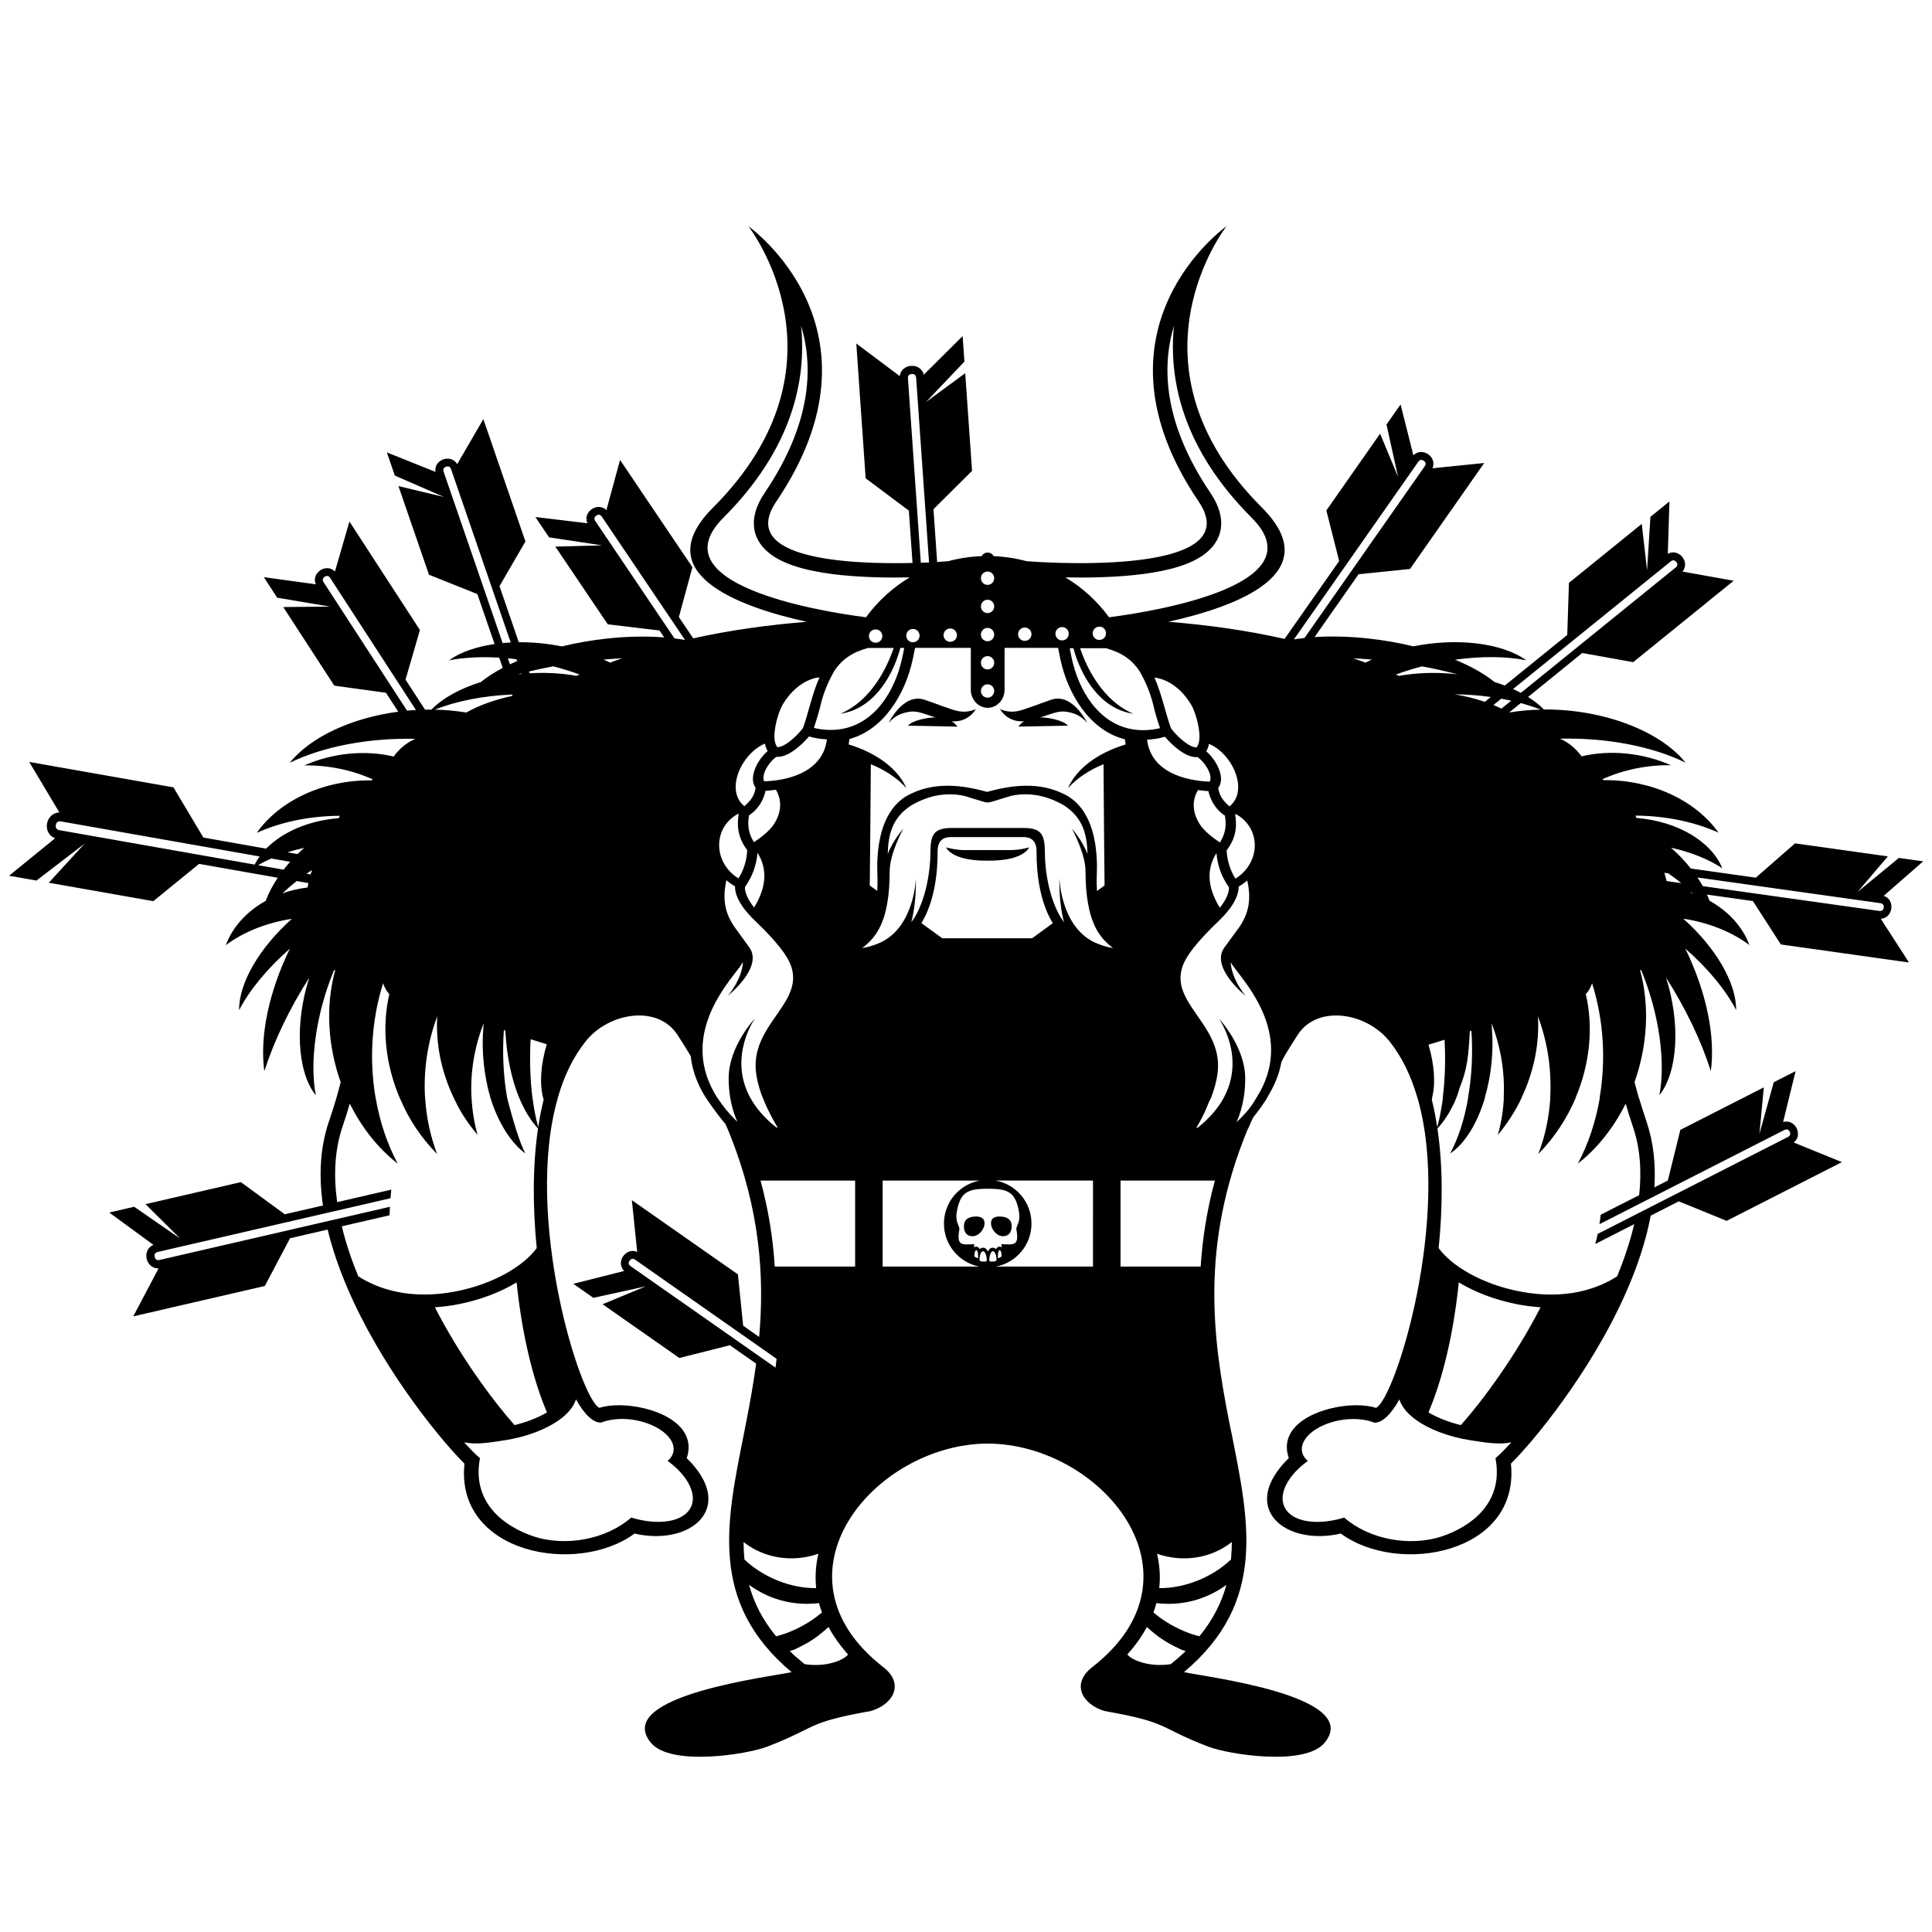 <svg xmlns="http://www.w3.org/2000/svg" xmlns:xlink="http://www.w3.org/1999/xlink" version="1.1" x="0px" y="0px" viewBox="0 0 100 100" enable-background="new 0 0 100 100" xml:space="preserve"><g><path fill="#000000" d="M51.908,63.986c0.321,0,0.462-0.219,0.456-0.541c-0.006-0.292-0.195-0.43-0.46-0.466   c-0.323-0.046-0.592,0.022-0.608,0.304C51.275,63.605,51.585,63.986,51.908,63.986z"></path><path fill="#000000" d="M50.354,62.979c-0.267,0.036-0.455,0.174-0.461,0.466c-0.009,0.322,0.127,0.541,0.452,0.541   s0.636-0.381,0.614-0.703C50.938,63.002,50.674,62.932,50.354,62.979z"></path><path fill="#000000" d="M53.005,37.333c-0.178,0.11-0.258,0.233-0.295,0.276l2.56-0.05c0,0-0.146-0.251-0.997-0.392   c-0.155-0.023-0.295-0.033-0.419-0.034c0.786-0.246,1.022-0.427,1.718-0.204c0.443,0.144,0.709,0.501,0.709,0.501   s-0.762-1.594-1.872-1.211c-0.991,0.344-0.604,0.231-1.501,0.527c-0.688,0.227-1.145-0.05-1.145-0.05S52.105,37.397,53.005,37.333z   "></path><path fill="#000000" d="M49.885,43.999c-0.439,0-0.912-0.138-0.912-0.138s0.254,0.707,2.146,0.686   c1.894,0.021,2.146-0.686,2.146-0.686s-0.473,0.138-0.909,0.138H49.885z"></path><path fill="#000000" d="M45.99,37.432c0,0,0.263-0.357,0.708-0.501c0.694-0.225,0.929-0.042,1.715,0.204   c-0.126,0.001-0.265,0.011-0.418,0.034C47.142,37.31,47,37.561,47,37.561l2.56,0.05c-0.04-0.043-0.119-0.166-0.297-0.276   c0.9,0.062,1.245-0.638,1.245-0.638s-0.462,0.277-1.147,0.051c-0.894-0.296-0.508-0.183-1.501-0.527   C46.748,35.838,45.99,37.432,45.99,37.432z"></path><path fill="#000000" d="M97.501,46.368l2.043-1.785l-1.257-0.177l-2.14,1.761l1.569-1.841l-4.803-0.674l-2.033,1.776l-3.362-0.473   c-0.299-0.379-0.646-0.743-1.029-1.078c1.037,0.227,1.944,0.598,2.657,1.062c-0.558-1.363-2.282-2.429-4.44-2.601   c-0.02-0.041-0.038-0.082-0.055-0.122c1.584,0.011,3.062,0.327,4.299,0.881c-1.189-1.673-3.461-2.745-5.955-2.716l-0.049-0.051   c1.102-0.497,2.332-0.739,3.539-0.723c-1.457-0.644-3.148-0.811-4.622-0.458c-0.292-0.401-0.673-0.722-1.12-0.915   c2.432-0.059,4.792,0.403,6.502,1.24c-1.361-1.685-4.338-2.772-7.334-2.752c-0.23-0.234-0.506-0.451-0.818-0.648l2.805-2.275   l2.637,0.474l3.768-3.053l0.447-0.364l0.986-0.797l-2.65-0.475c0.409-0.492-0.195-1.231-0.761-0.92l0.085-2.71l-0.984,0.799   l-0.174,2.766l-0.275-2.403l-3.769,3.053l-0.087,2.696l-3.233,2.619c-0.175-0.067-0.354-0.13-0.538-0.186   c-0.515-0.419-1.211-0.813-2.036-1.152c1.344-0.188,2.628-0.178,3.685,0.028c-1.273-0.909-3.605-1.169-5.843-0.72   c-0.742-0.181-1.533-0.32-2.349-0.408c-0.99-0.106-1.922-0.126-2.764-0.072l2.277-3.251l2.661-0.273l2.783-3.973l0.33-0.473   l0.729-1.039l-2.678,0.273c0.257-0.585-0.528-1.129-0.988-0.673l-0.664-2.63l-0.728,1.039l0.598,2.708l-0.929-2.235l-2.782,3.974   l0.663,2.617l-2.825,4.031c-1.967-0.443-3.952-0.719-6.016-0.887c3.611-0.8,8.215-2.537,4.845-5.908   c-7.438-7.435-1.834-14.564-1.834-14.564s-7.512,5.288-1.442,14.25c2.74,4.052-8.898,3.088-8.898,3.088   c-0.55-0.148-1.126-0.238-1.717-0.263c-0.059-0.11-0.173-0.185-0.308-0.185c-0.132,0-0.25,0.074-0.304,0.185   c-0.604,0.023-1.19,0.114-1.75,0.264c-0.046,0.003-0.248,0.02-0.56,0.038l-0.189-2.731l1.997-1.985l-0.354-5.053l-2.032,1.491   l1.99-2.092l-0.092-1.321l-2.01,1.997c-0.164-0.654-1.161-0.589-1.246,0.073l-2.247-1.685l0.091,1.321l0.041,0.601l0.352,5.054   l2.236,1.673l0.19,2.709c-3.164,0.075-9.095-0.162-7.053-3.178c6.065-8.962-1.443-14.25-1.443-14.25s5.6,7.13-1.833,14.564   c-3.374,3.373,1.238,5.109,4.848,5.909c-2.013,0.165-3.951,0.431-5.871,0.856l-0.742-1.101l0.701-2.582l-2.715-4.021l-0.321-0.479   l-0.71-1.051l-0.706,2.599c-0.455-0.45-1.245,0.088-0.982,0.678l-2.693-0.322l0.708,1.052l2.745,0.414l-2.421,0.065l2.713,4.021   l2.679,0.321l0.242,0.358c-0.888-0.07-1.886-0.057-2.947,0.058c-0.816,0.088-1.606,0.226-2.35,0.407   c-0.747-0.15-1.503-0.221-2.229-0.215l-0.999-2.904l1.343-2.312l-1.578-4.587l-0.185-0.545l-0.416-1.199l-1.353,2.328   c-0.324-0.551-1.224-0.236-1.124,0.402l-2.518-1.01l0.414,1.2l2.542,1.108l-2.355-0.563l1.58,4.587l2.505,1.003l0.891,2.585   c-0.939,0.135-1.768,0.418-2.362,0.843c0.77-0.149,1.659-0.195,2.602-0.138l0.183,0.53c-0.438,0.23-0.82,0.478-1.135,0.733   c-1.062,0.332-1.969,0.822-2.56,1.427c-0.109,0-0.218,0-0.327,0.002l-1.011-1.554l0.746-2.568l-2.644-4.068l-0.313-0.483   l-0.692-1.064l-0.75,2.586c-0.446-0.458-1.243,0.067-0.991,0.662l-2.689-0.369l0.689,1.062l2.736,0.461l-2.42,0.024l2.642,4.068   l2.674,0.368l0.636,0.981c-2.367,0.312-4.52,1.284-5.62,2.646c1.71-0.837,4.07-1.299,6.504-1.241   c-0.447,0.193-0.832,0.513-1.123,0.916c-1.473-0.354-3.163-0.187-4.623,0.458c1.207-0.015,2.44,0.225,3.539,0.723l-0.046,0.051   c-2.495-0.03-4.771,1.042-5.955,2.716c1.232-0.555,2.715-0.872,4.297-0.881c-0.019,0.04-0.037,0.08-0.053,0.122   c-1.581,0.125-2.927,0.729-3.756,1.578l-3.25-0.574l-1.551-2.599l-5.407-0.953l-0.645-0.113l-1.413-0.25l1.562,2.617   c-0.725,0.018-0.907,1.083-0.22,1.334l-2.383,1.94l1.415,0.25l2.491-1.909l-1.85,2.021l5.409,0.954l2.37-1.93l4.07,0.718   c-0.26,0.391-0.471,0.792-0.623,1.196c-0.983,0.548-1.721,1.357-2.064,2.294c0.889-0.668,2.074-1.157,3.419-1.363   c-1.657,1.476-2.748,3.304-2.732,4.728c0.537-1.039,1.458-2.156,2.627-3.183c-1.084,2.232-1.567,4.521-1.322,6.342   c0.5-1.557,1.29-3.22,2.326-4.839c-0.758,2.346-0.629,4.883,0.338,6.084c-0.323-1.707-0.005-4.174,0.937-6.456   c0.005-0.011,0.03-0.019,0.072-0.029c-0.52,1.873-0.382,3.943,0.279,5.808c-0.064,0.261-0.138,0.53-0.218,0.81   c-0.114,0.39-0.245,0.8-0.394,1.235c-0.463,1.366-0.522,2.839-0.305,4.338l-1.977,0.453l-2.272-1.663l-4.936,1.141l1.79,1.775   l-2.376-1.641l-1.291,0.298l2.287,1.673c-0.622,0.265-0.401,1.237,0.268,1.219l-1.313,2.484l1.292-0.297l0.584-0.137l4.935-1.139   l1.305-2.471l1.947-0.449c0.974,4.064,3.709,8.123,5.637,10.488v0.004c0.578,0.707,1.082,1.264,1.444,1.625   c-0.481,4.662,5.832,5.812,8.805,3.617c2.878,0.67,5.335-1.323,2.699-3.904c0.177-0.522,0.104-0.969-0.128-1.34l-0.001-0.002   c-0.756-1.217-3.227-1.643-4.39-1.26c-1.001-0.455-3.933-9.888-2.15-16.049l-0.004-0.002c0.318-1.105,0.789-2.104,1.45-2.929   c1.203-1.497,3.728-1.897,4.747-0.325c0.209,0.323,0.412,0.646,0.605,0.967l0.084,0.152c0.102,1.145,0.779,2.135,0.779,2.135   c0.183,0.275,0.607,0.887,1.019,1.367c0.055,0.122,0.105,0.245,0.153,0.363l0.03,0.069c1.618,4.007,1.83,7.487,1.555,10.583   l-0.827-0.582l-0.273-2.658l-3.975-2.782l-0.472-0.33l-1.041-0.728l0.275,2.676c-0.585-0.254-1.129,0.531-0.676,0.988l-2.628,0.665   l1.037,0.726l2.71-0.594l-2.234,0.924l3.974,2.783l2.615-0.66l1.359,0.951c-0.136,1.006-0.31,1.973-0.491,2.902   c-0.041,0.219-0.084,0.438-0.126,0.648l-0.001,0.006c-0.918,4.621-1.864,8.787,2.451,12.413c-0.962,0.228-9.297,1.21-7.281,3.655   c1.02,1.238,4.977,0.604,6.018,0.203c2.668-1.023,1.93-1.234,5.37-1.846c1.131-0.33,1.772-1.391,0.642-2.27   c-6.148-4.78-0.448-11.555,5.405-11.572c5.854,0.014,11.56,6.79,5.409,11.572c-1.132,0.879-0.49,1.939,0.637,2.27   c3.442,0.611,2.705,0.824,5.373,1.846c1.041,0.4,4.998,1.035,6.018-0.203c2.018-2.445-6.318-3.428-7.281-3.655   c4.314-3.626,3.369-7.792,2.453-12.419H63.73c-0.045-0.215-0.089-0.432-0.13-0.648c-0.801-4.143-1.508-8.981,0.969-15.008   c0.035-0.055,0.066-0.125,0.098-0.195c0.051-0.124,0.113-0.271,0.195-0.439c0.283-0.354,0.527-0.692,0.73-1.018l-0.006-0.008   c0.393-0.64,0.636-1.242,0.736-1.84l0.189-0.361c0.209-0.349,0.428-0.695,0.657-1.049c1.017-1.572,3.544-1.172,4.745,0.325   c0.661,0.823,1.131,1.823,1.45,2.927l0.006,0.006c1.784,6.161-1.148,15.592-2.15,16.049c-1.16-0.385-3.633,0.043-4.392,1.26h0.001   c-0.231,0.373-0.3,0.818-0.12,1.338c-2.639,2.583-0.186,4.576,2.693,3.906c2.974,2.195,9.285,1.045,8.804-3.619   c0.365-0.361,0.868-0.916,1.446-1.625h-0.002c2.041-2.506,4.984-6.909,5.791-11.209l1.454-0.741l2.478,1.009l5.965-3.04   l-2.492-1.015c0.502-0.396,0.065-1.244-0.552-1.059l0.647-2.634l-1.131,0.574l-0.741,2.672l0.226-2.407l-4.32,2.201l-0.646,2.621   l-0.698,0.355c0.076-1.174-0.041-2.322-0.404-3.401c-0.146-0.437-0.281-0.851-0.396-1.237l-0.008-0.006   c-0.08-0.279-0.154-0.547-0.219-0.806c0.663-1.866,0.797-3.937,0.283-5.812c0.041,0.014,0.062,0.02,0.068,0.031   c0.941,2.282,1.26,4.749,0.936,6.458c0.963-1.203,1.097-3.74,0.342-6.088c1.035,1.621,1.823,3.282,2.32,4.841   c0.246-1.821-0.236-4.111-1.322-6.342c1.17,1.026,2.096,2.144,2.631,3.181c0.014-1.421-1.076-3.25-2.734-4.727   c1.346,0.208,2.529,0.697,3.42,1.362c-0.343-0.935-1.078-1.743-2.064-2.292c-0.04-0.105-0.082-0.212-0.131-0.317l2.377,0.334   l1.449,2.247l4.801,0.676l0.575,0.081l1.255,0.176l-1.46-2.261C97.985,47.517,98.117,46.569,97.501,46.368z M15.75,43.884   c-0.123,0.105-0.237,0.213-0.35,0.323l-0.52-0.092C15.158,44.027,15.449,43.949,15.75,43.884z M3.078,42.97   c-0.153-0.027-0.211-0.125-0.188-0.267c0.026-0.141,0.114-0.213,0.266-0.186l10.281,1.813c-0.096,0.136-0.183,0.275-0.255,0.421   L3.078,42.97z M13.358,44.781c0.212-0.124,0.441-0.239,0.682-0.346l0.979,0.172c-0.121,0.134-0.232,0.27-0.34,0.408L13.358,44.781z    M15.92,45.936c-0.457,0.056-0.891,0.157-1.299,0.303c0.23-0.219,0.477-0.432,0.735-0.636l0.604,0.105   C15.946,45.785,15.931,45.859,15.92,45.936z M16.074,45.26l-0.208-0.036c0.096-0.065,0.192-0.13,0.289-0.194   C16.126,45.105,16.1,45.184,16.074,45.26z M26.987,34.855l0.01,0.027l-0.189,0.02L26.987,34.855z M26.768,34.217   c-0.127,0.055-0.254,0.11-0.373,0.168l-0.109-0.312c0.149,0.014,0.298,0.03,0.446,0.049L26.768,34.217z M26.015,33.284   l-3.053-8.868c-0.045-0.131,0.007-0.218,0.126-0.259c0.12-0.041,0.213-0.004,0.259,0.126l3.086,8.97   C26.293,33.261,26.153,33.271,26.015,33.284z M26.503,35.949l0.024,0.069c-0.892,0.186-1.716,0.483-2.394,0.862l-0.071-0.012   c-0.515-0.081-1.036-0.126-1.557-0.138C23.619,36.287,25.021,36.01,26.503,35.949z M21.069,36.784l-4.32-6.65   c-0.075-0.116-0.048-0.212,0.059-0.281c0.108-0.069,0.207-0.057,0.281,0.06l4.439,6.836C21.375,36.756,21.221,36.769,21.069,36.784   z M18.543,66.06c-0.351-0.854-0.644-1.721-0.851-2.587l2.473-0.57c0.001-0.147,0.008-0.293,0.018-0.44L8.26,65.215   c-0.14,0.033-0.224-0.031-0.252-0.16c-0.029-0.129,0.019-0.221,0.159-0.254l12.044-2.78c0.011-0.149,0.026-0.298,0.042-0.446   l-2.801,0.648c-0.192-1.366-0.134-2.699,0.282-3.926c0.139-0.406,0.262-0.797,0.371-1.178c0.602,1.222,1.444,2.301,2.479,3.109   c-0.545-1.019-0.932-2.181-1.141-3.408l-0.004-0.002c-0.326-1.914-0.221-3.986,0.39-5.926c0.071,0.222,0.183,0.413,0.323,0.562   c-0.402,1.723-0.204,3.629,0.532,5.361l0.036,0.074c0.45,1.061,1.068,1.99,1.904,2.842c-0.348-0.919-0.56-1.906-0.619-2.912   l-0.005-0.002c-0.085-1.407,0.122-2.855,0.631-4.213c-0.082,1.396,0.204,2.857,0.85,4.211l0.067,0.137   c0.321,0.672,0.672,1.188,1.169,1.789c-0.172-0.624-0.277-1.267-0.308-1.922h-0.006c-0.067-1.297,0.146-2.619,0.635-3.863   c-0.009,0.09-0.018,0.178-0.025,0.273c-0.096,1.237,0.05,2.494,0.37,3.586c0,0,0.54,1.965,1.811,2.887   c-0.42-0.766-0.946-2.885-0.946-2.885c-0.189-1.088-0.256-2.293-0.168-3.497l0.075,0.026c0.069,1.296,0.311,2.49,0.713,3.469   l0.005,0.004c0.26,0.631,0.587,1.172,0.974,1.592c-0.286,1.96-0.274,4.123-0.065,6.189c-0.685,0.934-2.235,1.858-4.17,2.239   C21.23,67.305,19.55,66.709,18.543,66.06z M28.109,56.816l0.004,0.006c0.007,0.031,0.016,0.062,0.027,0.09   c-0.115,0.466-0.21,0.944-0.283,1.438c-0.127-0.473-0.226-0.985-0.294-1.529h-0.005c-0.118-0.932-0.149-1.956-0.094-3.031   c0.281,0.089,0.56,0.176,0.837,0.26C27.995,55.076,27.917,56.055,28.109,56.816z M22.51,67.664c0.39-0.025,0.801-0.075,1.23-0.16   c1.126-0.221,2.163-0.621,3-1.127l0.029,0.265c0.264,2.396,0.789,4.692,1.541,6.464c-0.464,0.277-1.058,0.507-1.678,0.656   C25.5,72.488,23.799,70.186,22.51,67.664z M29.813,72.43c0.431,0.77,0.879,1.215,1.299,1.205c0.606-0.248,1.501-0.262,2.323,0.012   c0.375,0.125,0.685,0.295,0.92,0.482l0.001,0.004c0.498,0.4,0.663,0.9,0.362,1.312c-0.047,0.062-0.1,0.119-0.161,0.172   c1.26,0.916,1.685,2.096,0.931,2.739c-0.573,0.489-1.683,0.538-2.817,0.193c-1.254,1.103-3.356,1.539-5.07,0.967   c-1.421-0.478-3.206-1.684-2.758-4.04c-0.2-0.168-0.479-0.449-0.819-0.824c0.613,0.135,1.32,0.02,2.183-0.117   c0.51-0.082,1.035-0.221,1.518-0.404v-0.002C28.74,73.744,29.588,73.15,29.813,72.43z M29.835,34.982   c-0.101-0.018-0.204-0.035-0.31-0.05c-0.696-0.101-1.41-0.125-2.11-0.083l-0.031-0.093c0.407-0.097,0.826-0.188,1.256-0.267   c0.457,0.12,0.911,0.26,1.358,0.423L29.835,34.982z M31.572,34.296c-0.108-0.053-0.214-0.106-0.332-0.157   c0.327-0.029,0.645-0.048,0.956-0.064C31.99,34.146,31.778,34.219,31.572,34.296z M34.911,33.044l-4.098-6.075   c-0.077-0.114-0.053-0.211,0.054-0.282c0.104-0.071,0.205-0.06,0.283,0.055l4.307,6.383C35.281,33.093,35.098,33.066,34.911,33.044   z M63.944,45.479c-0.277-0.451-0.424-0.927-0.454-1.46c0.387-0.518,0.55-1.036,0.462-1.716c-0.004-0.051-0.012-0.1-0.02-0.145   l0.031-0.023C65.282,42.846,65.272,44.659,63.944,45.479z M62.964,44.154c0.051,0.645,0.26,1.222,0.646,1.772   c0.011,0.099-0.014,0.21-0.043,0.304c-0.073,0.245-0.223,0.495-0.428,0.753c-0.026-0.042-0.053-0.087-0.084-0.139   C62.547,45.951,62.409,45.031,62.964,44.154z M62.085,42.639c-0.509-0.821-0.25-1.462-0.076-1.745   c0.219,0.029,0.402,0.046,0.54,0.055c0.099,0.494,0.423,1.006,0.849,1.263c0.093,0.479,0.035,0.911-0.223,1.344l-0.027,0.053   C62.851,43.414,62.328,43.035,62.085,42.639z M62.54,38.655c0.015-0.049,0.023-0.099,0.037-0.152   c1.203,0.496,2.088,2.409,1.061,3.237c-0.291-0.257-0.521-0.513-0.582-0.956c0.393-0.509-0.084-1.443-0.621-1.895   C62.479,38.812,62.514,38.73,62.54,38.655z M62.616,40.459c-1.409-0.059-2.902-0.551-3.205-1.948   c-0.021-0.086-0.033-0.161-0.039-0.226c0.141-0.008,0.284-0.021,0.432-0.043c0.208-0.03,0.375-0.072,0.492-0.108   c0.377,0.444,1.117,1.117,1.682,1.049C62.332,39.41,62.794,40.097,62.616,40.459z M56.122,34.118   c-0.084-0.194-0.153-0.382-0.217-0.567h1.338c0.789,0.221,1.338,0.562,1.766,1.231c0.301,0.537,0.545,1.117,0.684,1.705   c0.092,0.414,0.252,0.922,0.349,1.2c-0.087,0.022-0.193,0.048-0.323,0.066c-2.041,0.3-3.351-1.079-3.973-2.747   c-0.193-0.513-0.291-0.98-0.376-1.455h0.189c0.077,0.284,0.173,0.573,0.305,0.879c0.556,1.298,1.495,2.327,2.795,2.513   C57.52,36.456,56.671,35.393,56.122,34.118z M56.557,32.78c0-0.191,0.155-0.345,0.349-0.345c0.189,0,0.342,0.154,0.342,0.345   s-0.154,0.344-0.342,0.344C56.712,33.124,56.557,32.971,56.557,32.78z M61.68,36.521c0.226,0.39,0.606,1.69,0.275,2.139   l-0.036,0.029c-0.447-0.026-1.112-0.708-1.315-1.004c-0.304-0.871-0.476-1.762-0.849-2.614   C60.438,35.148,61.178,35.649,61.68,36.521z M58.698,29.765c1.291-0.133,2.655-0.403,3.533-0.999c1.09-0.74,1.32-1.921,0.434-3.233   c-2.45-3.622-2.545-6.535-1.9-8.679c-0.287,2.829,0.461,6.384,4.023,9.945c3.406,3.408-4.761,4.818-7.384,5.151   c-0.606-0.832-1.38-1.537-2.259-2.064C56.183,29.907,57.481,29.891,58.698,29.765z M54.973,32.457c0.193,0,0.345,0.155,0.345,0.346   c0,0.191-0.151,0.345-0.345,0.345c-0.189,0-0.344-0.155-0.344-0.345C54.629,32.613,54.783,32.457,54.973,32.457z M53.043,32.481   c0.191,0,0.347,0.154,0.347,0.345c0,0.192-0.157,0.346-0.347,0.346c-0.193,0-0.347-0.155-0.347-0.346S52.85,32.482,53.043,32.481z    M51.117,29.583c0.189,0,0.343,0.154,0.343,0.345c0,0.191-0.153,0.345-0.343,0.345c-0.192,0-0.345-0.154-0.345-0.345   C50.772,29.738,50.926,29.584,51.117,29.583z M51.117,31.042c0.189,0,0.343,0.155,0.343,0.345c0,0.191-0.153,0.346-0.343,0.346   c-0.192,0-0.345-0.155-0.345-0.346C50.772,31.197,50.926,31.042,51.117,31.042z M51.117,32.5c0.189,0,0.343,0.155,0.343,0.346   c0,0.19-0.153,0.345-0.343,0.345c-0.192,0-0.345-0.154-0.345-0.345C50.772,32.655,50.926,32.5,51.117,32.5z M51.117,33.96   c0.189,0,0.343,0.154,0.343,0.344c0,0.191-0.153,0.346-0.343,0.346c-0.192,0-0.345-0.154-0.345-0.346   C50.772,34.114,50.926,33.961,51.117,33.96z M51.117,35.419c0.189,0,0.343,0.155,0.343,0.346c0,0.19-0.153,0.345-0.343,0.345   c-0.192,0-0.345-0.155-0.345-0.345C50.772,35.574,50.926,35.419,51.117,35.419z M49.183,32.529c0.194,0,0.349,0.154,0.349,0.345   c0,0.192-0.155,0.346-0.349,0.346c-0.19,0-0.345-0.154-0.345-0.346C48.838,32.684,48.993,32.529,49.183,32.529z M50.249,33.533   v2.162c0,0.519,0.392,0.941,0.874,0.941c0.483,0,0.874-0.422,0.874-0.941v-2.162h2.77c0.028,0.156,0.064,0.333,0.118,0.59   c0.396,1.843,1.539,3.688,3.339,4.144c0.012,0.075,0.023,0.149,0.033,0.221c0.004,0.015,0.004,0.031,0.004,0.046   c-1.448,0.437-2.555,1.262-2.983,2.265c0.444-0.503,1.078-0.933,1.84-1.244c0.004,1.537,0.054,6.277,0.054,6.277l-0.393,0.288   c-0.012-0.197-0.016-0.405-0.016-0.621c0-0.352,0.271-3.188-1.466-4.277c-1.447-0.84-3.031-0.556-4.205-0.234   c-1.175-0.322-2.758-0.605-4.204,0.234c-1.738,1.087-1.468,3.925-1.468,4.277c0,0.214-0.004,0.419-0.014,0.615l-0.387-0.282   c0,0,0.049-4.74,0.055-6.277c0.762,0.312,1.397,0.741,1.842,1.244c-0.432-1.002-1.537-1.828-2.986-2.265   c-0.001-0.015-0.001-0.031,0.002-0.046c0.011-0.077,0.025-0.156,0.04-0.238c1.76-0.483,2.88-2.306,3.271-4.126   c0.053-0.257,0.09-0.435,0.121-0.59H50.249z M46.258,33.537c-0.066,0.19-0.137,0.382-0.223,0.582   c-0.546,1.275-1.398,2.339-2.535,2.825c1.297-0.186,2.235-1.216,2.793-2.513c0.133-0.312,0.229-0.604,0.31-0.894v0h0.198   c-0.086,0.476-0.185,0.943-0.377,1.456c-0.624,1.667-1.931,3.046-3.974,2.747c-0.128-0.019-0.238-0.043-0.321-0.065   c0.092-0.279,0.253-0.787,0.35-1.201c0.136-0.588,0.381-1.167,0.679-1.705c0.427-0.668,0.981-1.009,1.768-1.231H46.258z    M44.975,32.922c0-0.191,0.158-0.345,0.349-0.345c0.19,0,0.346,0.154,0.346,0.345c0,0.191-0.155,0.346-0.346,0.346   S44.975,33.114,44.975,32.922z M46.995,19.584c-0.011-0.143,0.066-0.216,0.196-0.226c0.133-0.009,0.216,0.053,0.228,0.198   l0.669,9.555l-0.427,0.017L46.995,19.584z M47.255,32.554c0.189,0,0.343,0.154,0.343,0.345c0,0.192-0.155,0.346-0.343,0.346   c-0.192,0-0.347-0.154-0.347-0.346C46.909,32.708,47.063,32.554,47.255,32.554z M37.441,26.799   c3.562-3.562,4.309-7.117,4.023-9.945c0.644,2.145,0.551,5.059-1.899,8.679c-0.889,1.312-0.658,2.494,0.433,3.233   c0.873,0.596,2.245,0.865,3.531,0.999c1.22,0.125,2.514,0.141,3.556,0.121c-0.881,0.527-1.654,1.232-2.26,2.064   C42.204,31.617,34.034,30.208,37.441,26.799z M40.49,36.506c0.503-0.869,1.24-1.372,1.927-1.449   c-0.375,0.852-0.547,1.742-0.849,2.614c-0.202,0.293-0.87,0.977-1.316,1.004l-0.037-0.028C39.88,38.197,40.266,36.896,40.49,36.506   z M40.19,39.17c0.568,0.066,1.305-0.606,1.684-1.051c0.119,0.036,0.284,0.078,0.492,0.108c0.148,0.023,0.292,0.037,0.433,0.043   c-0.006,0.065-0.018,0.141-0.037,0.227c-0.251,1.138-1.287,1.675-2.423,1.867c-0.15,0.024-0.301,0.043-0.452,0.057   c-0.109,0.011-0.221,0.018-0.331,0.022c-0.064-0.131-0.047-0.305,0.021-0.483c0.051-0.134,0.131-0.273,0.223-0.399   C39.919,39.397,40.063,39.252,40.19,39.17z M39.023,43.593l-0.032-0.054c-0.255-0.431-0.311-0.863-0.219-1.342   c0.429-0.257,0.75-0.768,0.851-1.262c0.133-0.009,0.318-0.025,0.538-0.057c0.171,0.283,0.43,0.926-0.078,1.746   C39.84,43.019,39.319,43.397,39.023,43.593z M39.114,46.831c-0.029,0.055-0.059,0.099-0.083,0.139   c-0.205-0.258-0.357-0.509-0.428-0.753c-0.031-0.093-0.055-0.204-0.043-0.306c0.384-0.547,0.594-1.126,0.648-1.772   C39.757,45.018,39.623,45.938,39.114,46.831z M38.9,38.958c0.098-0.096,0.203-0.184,0.313-0.26   c0.122-0.084,0.249-0.155,0.379-0.208c0.012,0.051,0.023,0.103,0.038,0.151c0.024,0.076,0.056,0.157,0.103,0.234   c-0.081,0.069-0.162,0.149-0.238,0.238c-0.094,0.107-0.18,0.227-0.254,0.352c-0.265,0.446-0.385,0.969-0.129,1.305   c-0.06,0.442-0.29,0.699-0.583,0.957C37.715,41.07,38.104,39.731,38.9,38.958z M38.204,42.121l0.031,0.025   c-0.008,0.044-0.014,0.093-0.022,0.145c-0.084,0.679,0.081,1.198,0.463,1.714c-0.028,0.534-0.172,1.01-0.452,1.46   C36.898,44.646,36.887,42.833,38.204,42.121z M38.834,56.82c-1.165-2.128,0.243-4.107,0.243-4.107s-1.362,1.432-1.362,3.108   c0,0.353,0.029,0.685,0.081,0.999c0.074,0.452,0.202,0.869,0.371,1.248c-0.432-0.42-0.771-0.836-1.036-1.248l-0.006-0.002   c-2.002-3.134,0.491-5.857,1.157-6.759c0.068-0.096,0.127-0.186,0.175-0.271c-0.055,0.923-0.777,1.747-0.777,1.747   s1.854-1.474,1.101-2.501c-0.149-0.206-0.494-0.684-0.806-1.115c-0.34-0.53-0.638-1.213-0.374-2.36   c0.131,0.116,0.279,0.223,0.444,0.317c-0.011,0.295,0.116,0.898,1.015,1.762c1.155,1.11,1.702,1.821,1.891,2.38   c0.603,1.77-1.687,2.838-1.835,4.926c-0.042,0.592,0.121,1.251,0.36,1.873l0.007,0.004c0.23,0.594,0.531,1.145,0.779,1.561   c-0.038-0.018-0.076-0.031-0.112-0.05c-0.617-0.495-1.037-1.007-1.313-1.511H38.834z M32.638,65.535   c-0.112-0.08-0.124-0.18-0.049-0.283c0.071-0.104,0.169-0.129,0.283-0.053l7.325,5.133c-0.017,0.148-0.034,0.299-0.056,0.457   L32.638,65.535z M38.487,79.814c1.094,0.871,2.582,1.062,3.872,0.607C42.224,81,42.182,81.596,42.245,82.2   c-1.252,0.021-2.712-0.526-3.713-1.481C38.503,80.422,38.488,80.119,38.487,79.814z M40.17,84.693   c-0.705-0.853-1.147-1.738-1.399-2.662c1.206,0.879,2.508,1.078,3.62,0.945c0.042,0.164,0.095,0.322,0.155,0.483   C41.669,84.205,40.7,84.57,40.17,84.693z M43.897,85.637c-0.25,0.307-1.139,0.668-2.25,0.5c-0.277-0.225-0.535-0.447-0.769-0.678   c0.075-0.02,0.158-0.047,0.245-0.081c0.87-0.407,1.249-0.702,1.76-1.166C43.139,84.689,43.476,85.166,43.897,85.637z    M44.261,65.557h-4.16c-0.087-1.407-0.312-2.89-0.735-4.451h4.895V65.557z M45.686,65.557v-4.451h5.033   c-1.058,0.189-1.86,1.113-1.86,2.228c0,1.104,0.789,2.022,1.833,2.224H45.686z M47.692,47.779l0.045-0.075   c0.617-1.053,0.804-2.502,0.793-3.624c-0.007-0.802,0.592-0.753,0.769-0.753h3.585c0.174,0,0.775-0.049,0.768,0.753   c-0.011,1.122,0.174,2.57,0.794,3.624l0.047,0.079l-1.072,0.783h-4.648L47.692,47.779z M50.433,65.004   c0-0.189,0.061-0.313,0.116-0.296c0.055,0.02,0.079,0.176,0.079,0.365c0,0.018,0.004,0.062-0.061,0.037   C50.436,65.059,50.433,65.016,50.433,65.004z M50.956,65.3c-0.257,0-0.258-0.065-0.258-0.079c0-0.254,0.083-0.459,0.187-0.459   c0.105,0,0.189,0.229,0.189,0.482C51.074,65.271,51.057,65.3,50.956,65.3z M50.881,64.58c-0.072,0-0.128,0.033-0.172,0.074   c-0.068-0.13-0.192-0.165-0.289-0.09c-0.007-0.052,0.003-0.107,0.009-0.167c-0.634,0.026-0.936,0.117-0.768-0.782   c-0.007-0.197-0.233-0.366-0.137-0.898c0.183-1.003,0.54-1.188,1.606-1.188c1.072,0,1.431,0.186,1.61,1.188   c0.096,0.532-0.131,0.701-0.135,0.898c0.166,0.897-0.136,0.807-0.77,0.782c0.006,0.06,0.016,0.115,0.01,0.167   c-0.096-0.075-0.221-0.04-0.289,0.09c-0.044-0.041-0.1-0.074-0.17-0.074c-0.122,0-0.202,0.088-0.255,0.2   C51.082,64.668,51.002,64.58,50.881,64.58z M51.845,65.004c0,0.012-0.004,0.057-0.136,0.106c-0.065,0.024-0.062-0.02-0.062-0.037   c0-0.189,0.029-0.346,0.081-0.365C51.782,64.69,51.845,64.814,51.845,65.004z M51.206,65.244c0-0.254,0.083-0.482,0.187-0.482   c0.102,0,0.188,0.205,0.188,0.459c0,0.014-0.006,0.079-0.261,0.077C51.222,65.298,51.206,65.269,51.206,65.244z M56.573,65.557   h-5.018c1.044-0.201,1.834-1.121,1.834-2.224c0-1.114-0.802-2.038-1.86-2.228h5.044V65.557z M56.581,48.742   c-1.686-0.871-1.744-3.279-1.746-3.279l-0.002,0.031c-0.011,0.976,0.102,1.71,0.238,2.238c-0.067-0.088-0.133-0.184-0.191-0.284   c-0.551-0.941-0.799-2.302-0.799-3.366c0-0.938-0.224-1.227-1.125-1.227h-3.672c-0.898,0-1.124,0.289-1.124,1.227   c0,1.064-0.246,2.425-0.796,3.366c-0.062,0.101-0.125,0.196-0.195,0.284c0.137-0.527,0.249-1.26,0.238-2.238v-0.031   c-0.003,0-0.061,2.408-1.747,3.279c0,0-0.487,0.251-1.034,0.328c0.525-0.384,0.844-0.846,1.042-1.365   c0.156-0.388,0.386-1.199,0.382-2.608c-0.001-0.932,0.708-2.207,0.708-2.207s-0.533,0.59-0.808,1.313   c0.022-0.968,0.213-1.874,1.219-2.517c1.023-0.594,1.9-0.632,2.565-0.528c0.34,0.054,1.166,0.376,1.387,0.381   c0.217-0.005,1.044-0.327,1.383-0.381c0.665-0.104,1.545-0.066,2.565,0.528c1.004,0.642,1.196,1.549,1.221,2.517   c-0.279-0.726-0.81-1.313-0.81-1.313s0.706,1.275,0.706,2.207c-0.002,1.409,0.229,2.22,0.385,2.608   c0.193,0.519,0.52,0.981,1.039,1.365C57.067,48.993,56.581,48.742,56.581,48.742z M60.602,86.135c-1.11,0.17-1.999-0.193-2.253-0.5   c0.424-0.469,0.758-0.945,1.012-1.423c0.516,0.464,0.896,0.759,1.766,1.166c0.084,0.033,0.168,0.062,0.243,0.081   C61.136,85.688,60.876,85.912,60.602,86.135z M62.081,84.693c-0.532-0.123-1.502-0.488-2.379-1.233   c0.061-0.161,0.11-0.319,0.152-0.483c1.112,0.133,2.418-0.066,3.625-0.945C63.226,82.955,62.78,83.841,62.081,84.693z    M63.759,79.814c-0.002,0.305-0.016,0.607-0.044,0.904c-0.998,0.955-2.458,1.502-3.713,1.481c0.067-0.604,0.021-1.2-0.114-1.778   C61.178,80.877,62.667,80.686,63.759,79.814z M62.146,65.557h-4.147v-4.451h4.883C62.461,62.667,62.235,64.149,62.146,65.557z    M65.036,56.816l-0.13,0.215c-0.311,0.481-0.529,0.688-0.902,1.053c0.169-0.385,0.295-0.806,0.37-1.262v-0.004   c0.053-0.31,0.078-0.638,0.078-0.987c0-1.673-1.359-3.105-1.359-3.105s1.402,1.976,0.246,4.095v0.004   c-0.275,0.508-0.699,1.024-1.32,1.524c-0.035,0.013-0.073,0.032-0.107,0.044c0.248-0.416,0.436-0.768,0.667-1.361l0.108-0.217   c0.231-0.614,0.396-1.27,0.354-1.857c-0.148-2.088-2.438-3.154-1.837-4.926c0.19-0.56,0.736-1.269,1.893-2.38   c0.896-0.863,1.024-1.467,1.015-1.762c0.167-0.096,0.314-0.201,0.445-0.317c0.264,1.147-0.035,1.831-0.373,2.362   c-0.312,0.431-0.656,0.905-0.811,1.112c-0.75,1.026,1.104,2.502,1.104,2.502s-0.722-0.825-0.778-1.748   c0.051,0.086,0.106,0.178,0.179,0.27C64.538,50.973,67.024,53.688,65.036,56.816z M67.521,33.022   c-0.188,0.021-0.371,0.044-0.548,0.072l6.438-9.194c0.08-0.114,0.18-0.122,0.283-0.05c0.104,0.073,0.131,0.169,0.05,0.283   L67.521,33.022z M70.676,34.296c-0.207-0.076-0.414-0.15-0.626-0.221c0.314,0.016,0.632,0.036,0.957,0.064   C70.892,34.19,70.784,34.243,70.676,34.296z M79.744,36.729c-0.522,0.011-1.046,0.057-1.559,0.138l-0.073,0.012l0.604-0.489   C79.077,36.489,79.425,36.603,79.744,36.729z M86.479,29.057c0.105-0.085,0.203-0.068,0.285,0.03   c0.078,0.099,0.078,0.199-0.031,0.286l-8.012,6.489c-0.13-0.069-0.266-0.135-0.404-0.198L86.479,29.057z M77.705,36.163   c0.173,0.031,0.347,0.066,0.518,0.104l-0.509,0.41c-0.131-0.066-0.272-0.127-0.414-0.185L77.705,36.163z M72.724,34.933   c-0.105,0.015-0.21,0.032-0.31,0.05l-0.163-0.069c0.445-0.164,0.899-0.304,1.355-0.423c0.639,0.119,1.254,0.257,1.836,0.412   C74.549,34.8,73.62,34.803,72.724,34.933z M77.165,36.076l-0.31,0.251c-0.49-0.167-1.021-0.299-1.566-0.39   C75.931,35.944,76.562,35.992,77.165,36.076z M74.687,56.818c-0.073,0.546-0.17,1.057-0.295,1.531   c-0.076-0.493-0.167-0.972-0.283-1.436c0.009-0.029,0.017-0.059,0.026-0.094h-0.01c0.19-0.756,0.114-1.729-0.186-2.747   c0.277-0.079,0.554-0.167,0.831-0.255c0.059,1.061,0.022,2.074-0.092,2.998L74.687,56.818z M77.406,75.477   c0.448,2.356-1.338,3.562-2.759,4.04c-1.713,0.572-3.819,0.136-5.07-0.967c-1.135,0.345-2.24,0.296-2.816-0.193   c-0.753-0.644-0.332-1.823,0.932-2.739c-0.061-0.055-0.114-0.109-0.162-0.172c-0.299-0.411-0.135-0.91,0.361-1.312   c0.234-0.191,0.545-0.359,0.92-0.484c0.822-0.273,1.715-0.26,2.324-0.012c0.418,0.01,0.866-0.436,1.297-1.205   c0.225,0.721,1.072,1.314,2.088,1.699h0.003c0.483,0.186,1.007,0.322,1.519,0.404c0.861,0.137,1.57,0.254,2.184,0.117   C77.889,75.027,77.604,75.309,77.406,75.477z M75.614,73.762c-0.62-0.149-1.211-0.377-1.678-0.656   c0.756-1.771,1.278-4.068,1.542-6.464l0.029-0.265c0.84,0.506,1.874,0.906,3.001,1.127c0.43,0.085,0.841,0.135,1.231,0.16   C78.45,70.186,76.749,72.488,75.614,73.762z M84.843,61.861l-1.992,1.014c-0.016,0.165-0.037,0.326-0.064,0.489l9.572-4.876   c0.125-0.063,0.217-0.025,0.275,0.088c0.056,0.111,0.033,0.211-0.09,0.273l-9.85,5.02c-0.035,0.174-0.074,0.346-0.124,0.52   l2.017-1.028c-0.212,0.901-0.518,1.808-0.881,2.699c-1.008,0.651-2.688,1.247-5.068,0.781c-1.938-0.381-3.49-1.306-4.174-2.239   c0.213-2.064,0.227-4.229-0.062-6.189c0.896-0.99,1.146-2.1,1.146-2.1c0.399-0.971,0.46-1.647,0.531-2.932l0.08-0.029   c0.085,1.197,0.017,2.389-0.174,3.465l0.007,0.006c-0.191,1.116-0.517,2.115-0.934,2.881c0.775-0.509,1.415-1.579,1.804-2.883   l-0.008-0.008c0.321-1.088,0.465-2.345,0.367-3.582c-0.006-0.092-0.013-0.176-0.017-0.264c0.482,1.238,0.693,2.557,0.628,3.85   l0.007,0.002c-0.03,0.651-0.134,1.298-0.309,1.924c0.5-0.601,0.91-1.248,1.233-1.922l-0.008-0.002   c0.644-1.355,0.931-2.814,0.849-4.213c0.509,1.357,0.716,2.804,0.633,4.211l0.008,0.006c-0.061,1.004-0.27,1.991-0.623,2.91   c0.84-0.852,1.488-1.85,1.939-2.912h-0.008c0.736-1.736,0.932-3.643,0.528-5.365c0.142-0.149,0.253-0.341,0.325-0.562   c0.612,1.939,0.717,4.012,0.391,5.924l0.01,0.006c-0.209,1.226-0.596,2.39-1.14,3.408c1.032-0.809,1.874-1.89,2.478-3.109   c0.109,0.379,0.231,0.771,0.369,1.178C84.896,59.414,84.978,60.621,84.843,61.861z M86.263,45.604   c-0.033-0.146-0.07-0.287-0.118-0.429l0.208,0.031c0.235,0.163,0.457,0.332,0.674,0.505L86.263,45.604z M87.465,46.183l0.12,0.018   l0.037,0.038C87.573,46.219,87.519,46.2,87.465,46.183z M88.138,45.867c-0.087-0.152-0.178-0.301-0.28-0.449l9.469,1.33   c0.136,0.019,0.189,0.104,0.173,0.228c-0.016,0.127-0.092,0.194-0.229,0.174L88.138,45.867z"></path></g></svg>